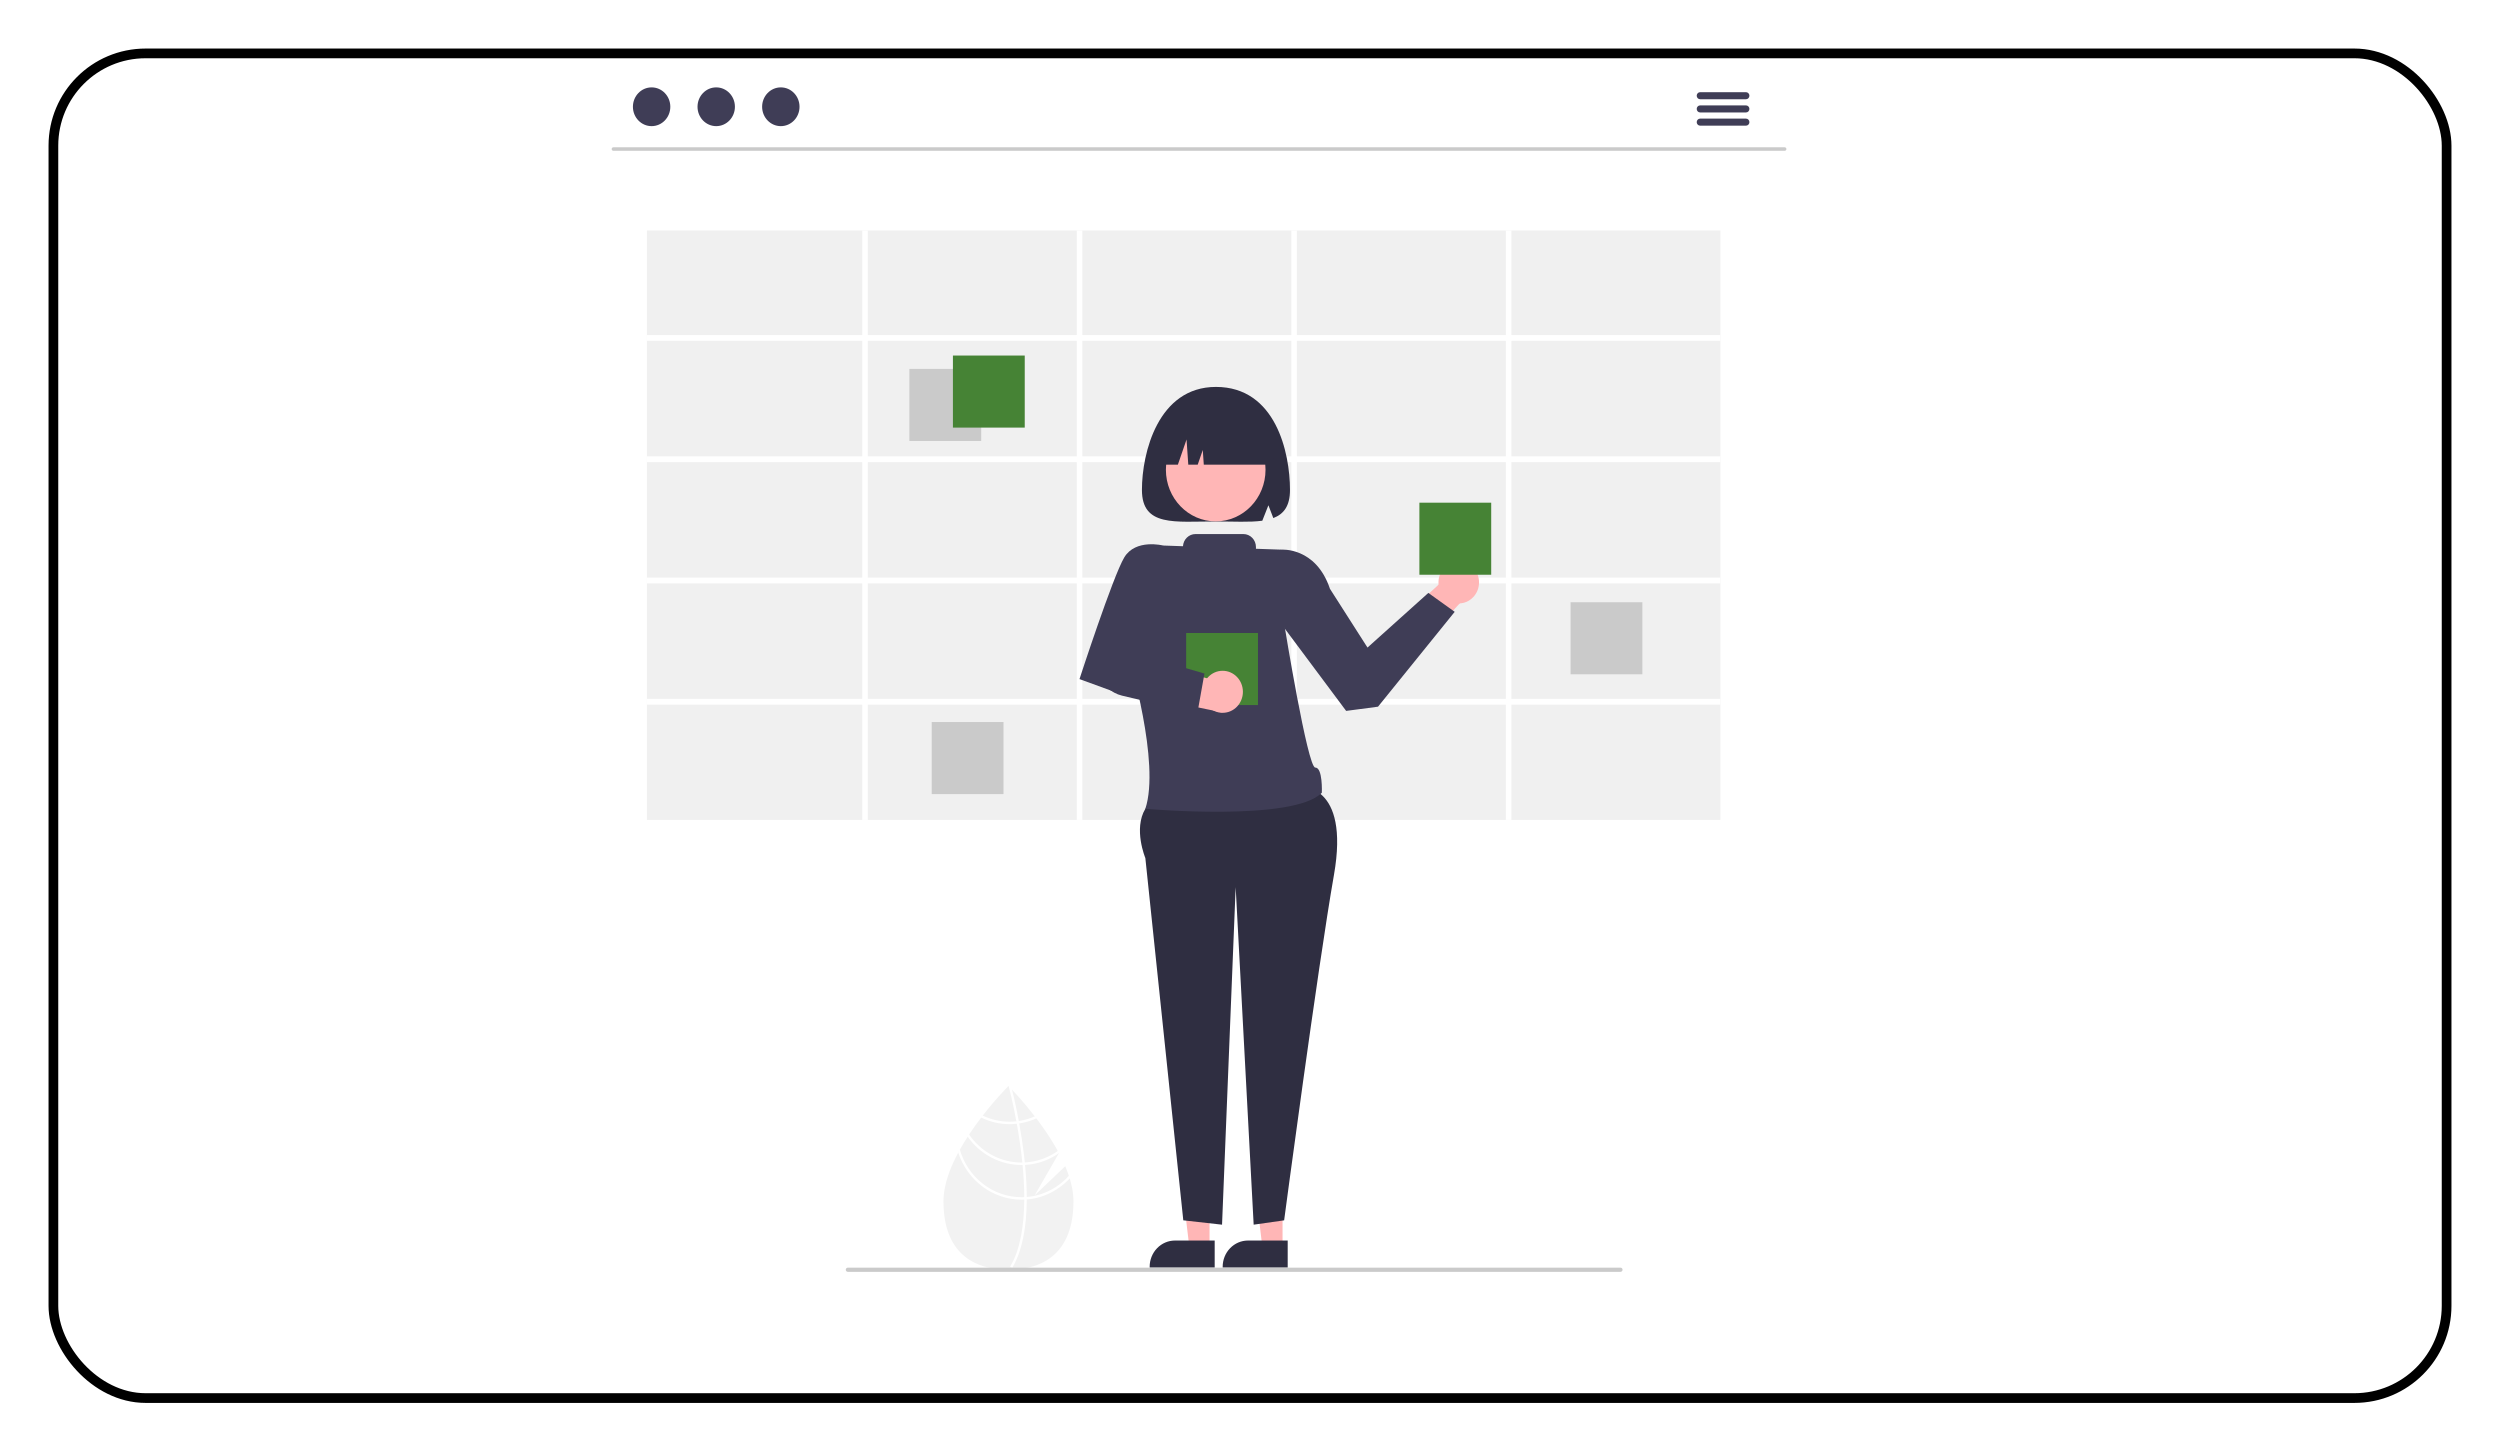<svg width="515" height="299" viewBox="0 0 515 299" fill="none" xmlns="http://www.w3.org/2000/svg">
<g filter="url(#filter0_d_0_1)">
<rect width="495" height="279" rx="20" fill="white"/>
<rect x="1" y="1" width="493" height="277" rx="19" stroke="black" stroke-width="2"/>
</g>
<g clip-path="url(#clip0_0_1)">
<path d="M219.437 240.238L213.134 246.251L218.143 237.542C214.197 230.126 207.744 223.717 207.744 223.717C207.744 223.717 194.355 237.011 194.355 247.461C194.355 257.911 200.349 261.56 207.744 261.56C215.138 261.56 221.132 257.911 221.132 247.461C221.132 245.135 220.468 242.668 219.437 240.238Z" fill="#F2F2F2"/>
<path d="M211.514 246.577V247.092C211.484 253.08 210.51 257.751 208.598 261.041C208.571 261.089 208.542 261.135 208.514 261.184L208.3 261.048L208.096 260.916C210.217 257.364 210.968 252.343 210.995 247.12C210.997 246.952 211 246.781 210.997 246.61C210.99 244.399 210.859 242.163 210.65 239.99C210.635 239.822 210.618 239.651 210.601 239.48C210.311 236.614 209.892 233.875 209.464 231.496C209.435 231.328 209.403 231.16 209.371 230.994C208.63 226.97 207.875 224.055 207.703 223.41C207.683 223.331 207.671 223.288 207.668 223.277L207.902 223.209L207.904 223.206L208.141 223.137C208.143 223.147 208.185 223.293 208.254 223.563C208.517 224.573 209.201 227.314 209.873 230.93C209.902 231.093 209.934 231.262 209.964 231.43C210.313 233.36 210.655 235.518 210.926 237.782C210.995 238.351 211.056 238.912 211.11 239.465C211.13 239.636 211.147 239.807 211.162 239.975C211.388 242.324 211.506 244.524 211.514 246.577Z" fill="white"/>
<path d="M209.873 230.93C209.708 230.953 209.541 230.976 209.371 230.994C208.91 231.043 208.447 231.068 207.983 231.068C206.008 231.07 204.057 230.614 202.275 229.732C202.171 229.867 202.068 230.002 201.962 230.14C203.837 231.088 205.897 231.58 207.983 231.578C208.478 231.578 208.972 231.55 209.464 231.496C209.632 231.478 209.799 231.455 209.964 231.43C211.324 231.228 212.648 230.812 213.888 230.198C213.782 230.058 213.679 229.92 213.578 229.785C212.404 230.354 211.155 230.74 209.873 230.93Z" fill="white"/>
<path d="M211.11 239.465C210.941 239.475 210.771 239.48 210.601 239.48C210.549 239.483 210.495 239.483 210.444 239.483C208.303 239.483 206.195 238.946 204.298 237.919C202.401 236.892 200.771 235.405 199.549 233.585C199.45 233.735 199.352 233.885 199.256 234.038C200.53 235.881 202.21 237.382 204.155 238.417C206.101 239.453 208.256 239.993 210.444 239.993C210.512 239.993 210.581 239.993 210.65 239.99C210.822 239.988 210.992 239.983 211.162 239.975C213.789 239.835 216.322 238.915 218.457 237.323C218.378 237.172 218.3 237.022 218.219 236.872C216.143 238.434 213.673 239.336 211.11 239.465Z" fill="white"/>
<path d="M211.514 246.577C211.342 246.592 211.169 246.603 210.997 246.61C210.813 246.618 210.628 246.623 210.443 246.623C207.568 246.62 204.77 245.651 202.47 243.862C200.17 242.072 198.49 239.559 197.684 236.698C197.573 236.905 197.462 237.109 197.356 237.315C198.265 240.17 200.019 242.655 202.368 244.417C204.718 246.179 207.543 247.13 210.443 247.133C210.628 247.133 210.813 247.13 210.995 247.12C211.169 247.115 211.342 247.105 211.514 247.092C214.993 246.81 218.238 245.168 220.593 242.5C220.541 242.311 220.482 242.125 220.423 241.936C218.149 244.625 214.953 246.29 211.514 246.577Z" fill="white"/>
<path d="M367.65 31.067H126.35C126.258 31.066 126.169 31.028 126.103 30.96C126.038 30.892 126.001 30.8 126.001 30.704C126.001 30.608 126.038 30.516 126.103 30.448C126.169 30.38 126.258 30.341 126.35 30.341H367.65C367.742 30.341 367.831 30.38 367.897 30.448C367.962 30.516 367.999 30.608 367.999 30.704C367.999 30.8 367.962 30.892 367.897 30.96C367.831 31.028 367.742 31.066 367.65 31.067Z" fill="#CACACA"/>
<path d="M134.233 25.985C136.36 25.985 138.085 24.198 138.085 21.993C138.085 19.788 136.36 18 134.233 18C132.105 18 130.38 19.788 130.38 21.993C130.38 24.198 132.105 25.985 134.233 25.985Z" fill="#3F3D56"/>
<path d="M147.541 25.985C149.669 25.985 151.393 24.198 151.393 21.993C151.393 19.788 149.669 18 147.541 18C145.413 18 143.689 19.788 143.689 21.993C143.689 24.198 145.413 25.985 147.541 25.985Z" fill="#3F3D56"/>
<path d="M160.849 25.985C162.977 25.985 164.702 24.198 164.702 21.993C164.702 19.788 162.977 18 160.849 18C158.722 18 156.997 19.788 156.997 21.993C156.997 24.198 158.722 25.985 160.849 25.985Z" fill="#3F3D56"/>
<path d="M359.676 20.442H350.22C350.035 20.441 349.857 20.365 349.727 20.229C349.596 20.093 349.522 19.908 349.522 19.716C349.522 19.524 349.596 19.34 349.727 19.204C349.857 19.068 350.035 18.991 350.22 18.99H359.676C359.768 18.99 359.86 19.008 359.945 19.045C360.03 19.081 360.108 19.134 360.173 19.202C360.238 19.269 360.29 19.349 360.325 19.438C360.361 19.526 360.379 19.621 360.379 19.716C360.379 19.812 360.361 19.906 360.325 19.995C360.29 20.083 360.238 20.163 360.173 20.23C360.108 20.298 360.03 20.351 359.945 20.388C359.86 20.424 359.768 20.442 359.676 20.442Z" fill="#3F3D56"/>
<path d="M359.676 23.164H350.22C350.035 23.164 349.857 23.087 349.727 22.951C349.596 22.815 349.522 22.631 349.522 22.439C349.522 22.246 349.596 22.062 349.727 21.926C349.857 21.79 350.035 21.713 350.22 21.712H359.676C359.768 21.712 359.86 21.731 359.945 21.767C360.03 21.803 360.108 21.857 360.173 21.924C360.238 21.992 360.29 22.072 360.325 22.16C360.361 22.248 360.379 22.343 360.379 22.439C360.379 22.534 360.361 22.629 360.325 22.717C360.29 22.805 360.238 22.885 360.173 22.953C360.108 23.02 360.03 23.073 359.945 23.11C359.86 23.146 359.768 23.165 359.676 23.164Z" fill="#3F3D56"/>
<path d="M359.676 25.887H350.22C350.035 25.886 349.857 25.809 349.727 25.673C349.596 25.537 349.522 25.353 349.522 25.161C349.522 24.969 349.596 24.784 349.727 24.648C349.857 24.512 350.035 24.436 350.22 24.435H359.676C359.768 24.434 359.86 24.453 359.945 24.489C360.03 24.526 360.108 24.579 360.173 24.647C360.238 24.714 360.29 24.794 360.325 24.882C360.361 24.971 360.379 25.065 360.379 25.161C360.379 25.256 360.361 25.351 360.325 25.439C360.29 25.527 360.238 25.608 360.173 25.675C360.108 25.742 360.03 25.796 359.945 25.832C359.86 25.869 359.768 25.887 359.676 25.887Z" fill="#3F3D56"/>
<path d="M354.399 47.481H133.269V168.904H354.399V47.481Z" fill="#F0F0F0"/>
<path d="M354.399 70.21V69.019H311.354V47.481H310.205V69.019H267.16V47.481H266.011V69.019H222.966V47.481H221.817V69.019H178.771V47.481H177.622V69.019H133.269V70.21H177.622V94.003H133.269V95.194H177.622V118.988H133.269V120.178H177.622V143.968H133.269V145.158H177.622V168.904H178.771V145.158H221.817V168.904H222.966V145.158H266.011V168.904H267.16V145.158H310.205V168.904H311.354V145.158H354.399V143.968H311.354V120.178H354.399V118.988H311.354V95.194H354.399V94.003H311.354V70.21L354.399 70.21ZM221.817 143.968H178.771V120.178H221.817V143.968ZM221.817 118.988H178.771V95.194H221.817V118.988ZM221.817 94.003H178.771V70.21H221.817V94.003ZM266.011 143.968H222.966V120.178H266.011V143.968ZM266.011 118.988H222.966V95.194H266.011V118.988ZM266.011 94.003H222.966V70.21H266.011V94.003ZM310.205 143.968H267.16V120.178H310.205V143.968ZM310.205 118.988H267.16V95.194H310.205V118.988ZM310.205 94.003H267.16V70.21H310.205V94.003Z" fill="white"/>
<path d="M202.128 75.996H187.334V90.84H202.128V75.996Z" fill="#CACACA"/>
<path d="M338.329 124.06H323.535V138.903H338.329V124.06Z" fill="#CACACA"/>
<path d="M206.724 148.741H191.93V163.584H206.724V148.741Z" fill="#CACACA"/>
<path d="M211.096 73.242H196.302V88.086H211.096V73.242Z" fill="#468335"/>
<path d="M280.638 134.944L298.194 118.734L303.373 121.393L282.317 144.281L280.638 134.944Z" fill="#FFB6B6"/>
<path d="M300.504 124.305C302.811 124.305 304.682 122.366 304.682 119.975C304.682 117.583 302.811 115.645 300.504 115.645C298.197 115.645 296.326 117.583 296.326 119.975C296.326 122.366 298.197 124.305 300.504 124.305Z" fill="#FFB6B6"/>
<path d="M264.206 256.956H260.052L258.076 240.35L264.206 240.35L264.206 256.956Z" fill="#FFB6B6"/>
<path d="M265.265 261.129L251.871 261.128V260.953C251.871 259.52 252.421 258.145 253.398 257.132C254.376 256.119 255.702 255.55 257.085 255.55L265.265 255.55L265.265 261.129Z" fill="#2F2E41"/>
<path d="M249.165 256.956H245.011L243.035 240.35L249.166 240.35L249.165 256.956Z" fill="#FFB6B6"/>
<path d="M250.225 261.129L236.831 261.128V260.953C236.831 259.52 237.38 258.145 238.358 257.132C239.335 256.119 240.661 255.55 242.044 255.55L250.225 255.55L250.225 261.129Z" fill="#2F2E41"/>
<path d="M267.695 162.034C267.695 162.034 278.14 161.168 274.797 180.22C271.455 199.272 264.532 251.389 264.532 251.389L258.255 252.283L254.547 182.76L251.741 252.283L243.758 251.389L235.942 176.756C235.942 176.756 233.433 170.755 235.941 166.611C238.449 162.467 267.695 162.034 267.695 162.034Z" fill="#2F2E41"/>
<path d="M261.01 114.837L263.91 113.226C263.91 113.226 271.055 112.595 273.97 121.293L281.703 133.398L294.237 122.14L299.668 126.037L283.872 145.576L277.304 146.446L263.099 127.394L261.01 114.837Z" fill="#3F3D56"/>
<path d="M250.487 79.706C238.573 79.706 235.238 93.27 235.238 100.923C235.238 108.575 242.065 107.418 250.487 107.418C254.102 107.418 257.421 107.629 260.035 107.268L261.292 104.086L262.303 106.722C264.449 105.905 265.737 104.245 265.737 100.923C265.737 93.27 262.812 79.706 250.487 79.706Z" fill="#2F2E41"/>
<path d="M250.436 107.405C256.103 107.405 260.698 102.644 260.698 96.77C260.698 90.897 256.103 86.135 250.436 86.135C244.769 86.135 240.175 90.897 240.175 96.77C240.175 102.644 244.769 107.405 250.436 107.405Z" fill="#FFB6B6"/>
<path d="M238.58 95.727H242.639L244.429 90.531L244.787 95.727H246.727L247.771 92.696L247.98 95.727H262.394C262.394 92.741 261.25 89.877 259.213 87.766C257.176 85.655 254.413 84.469 251.532 84.469H249.443C246.562 84.469 243.799 85.655 241.762 87.766C239.724 89.877 238.58 92.741 238.58 95.727Z" fill="#2F2E41"/>
<path d="M307.189 103.553H292.395V118.396H307.189V103.553Z" fill="#468335"/>
<path d="M270.941 158.116C269.366 158.137 264.62 128.953 264.62 128.953L263.91 113.226L258.725 113.046V112.692C258.725 111.982 258.452 111.302 257.968 110.8C257.484 110.298 256.827 110.016 256.142 110.016H246.266C245.61 110.016 244.979 110.275 244.501 110.741C244.023 111.206 243.734 111.843 243.692 112.522L239.626 112.38L232.584 135.569C232.584 135.569 239.073 157.116 235.941 166.611C235.941 166.611 266.456 169.327 272.298 163.299C272.298 163.299 272.517 158.095 270.941 158.116Z" fill="#3F3D56"/>
<path d="M241.374 115.27L239.626 112.38C239.626 112.38 233.94 110.923 231.599 114.828C229.258 118.734 222.376 139.893 222.376 139.893L229.479 142.491L237.539 130.78L241.374 115.27Z" fill="#3F3D56"/>
<path d="M259.142 130.399H244.349V145.242H259.142V130.399Z" fill="#468335"/>
<path d="M232.998 135.764L227.852 135.199C227.527 135.918 227.363 136.704 227.375 137.497C227.386 138.291 227.571 139.071 227.917 139.78C228.262 140.488 228.758 141.106 229.368 141.586C229.977 142.066 230.684 142.397 231.435 142.552L251.8 146.764L249.676 139.984L232.998 135.764Z" fill="#FFB6B6"/>
<path d="M251.861 146.842C254.169 146.842 256.039 144.904 256.039 142.512C256.039 140.121 254.169 138.182 251.861 138.182C249.554 138.182 247.683 140.121 247.683 142.512C247.683 144.904 249.554 146.842 251.861 146.842Z" fill="#FFB6B6"/>
<path d="M246.646 146.974L231.131 143.3C230.007 143.031 228.969 142.465 228.117 141.658C227.266 140.85 226.63 139.829 226.271 138.693L225.644 136.689L229.671 133.405L248.117 138.748L246.646 146.974Z" fill="#3F3D56"/>
<path d="M333.827 262H174.648C174.537 262 174.43 261.954 174.352 261.873C174.274 261.792 174.23 261.682 174.23 261.567C174.23 261.452 174.274 261.342 174.352 261.261C174.43 261.18 174.537 261.134 174.648 261.134H333.827C333.938 261.134 334.044 261.18 334.123 261.261C334.201 261.342 334.245 261.452 334.245 261.567C334.245 261.682 334.201 261.792 334.123 261.873C334.044 261.954 333.938 262 333.827 262Z" fill="#CACACA"/>
</g>
<defs>
<filter id="filter0_d_0_1" x="0" y="0" width="515" height="299" filterUnits="userSpaceOnUse" color-interpolation-filters="sRGB">
<feFlood flood-opacity="0" result="BackgroundImageFix"/>
<feColorMatrix in="SourceAlpha" type="matrix" values="0 0 0 0 0 0 0 0 0 0 0 0 0 0 0 0 0 0 127 0" result="hardAlpha"/>
<feOffset dx="10" dy="10"/>
<feGaussianBlur stdDeviation="5"/>
<feComposite in2="hardAlpha" operator="out"/>
<feColorMatrix type="matrix" values="0 0 0 0 0 0 0 0 0 0 0 0 0 0 0 0 0 0 0.15 0"/>
<feBlend mode="normal" in2="BackgroundImageFix" result="effect1_dropShadow_0_1"/>
<feBlend mode="normal" in="SourceGraphic" in2="effect1_dropShadow_0_1" result="shape"/>
</filter>
<clipPath id="clip0_0_1">
<rect width="242" height="244" fill="white" transform="translate(126 18)"/>
</clipPath>
</defs>
</svg>
